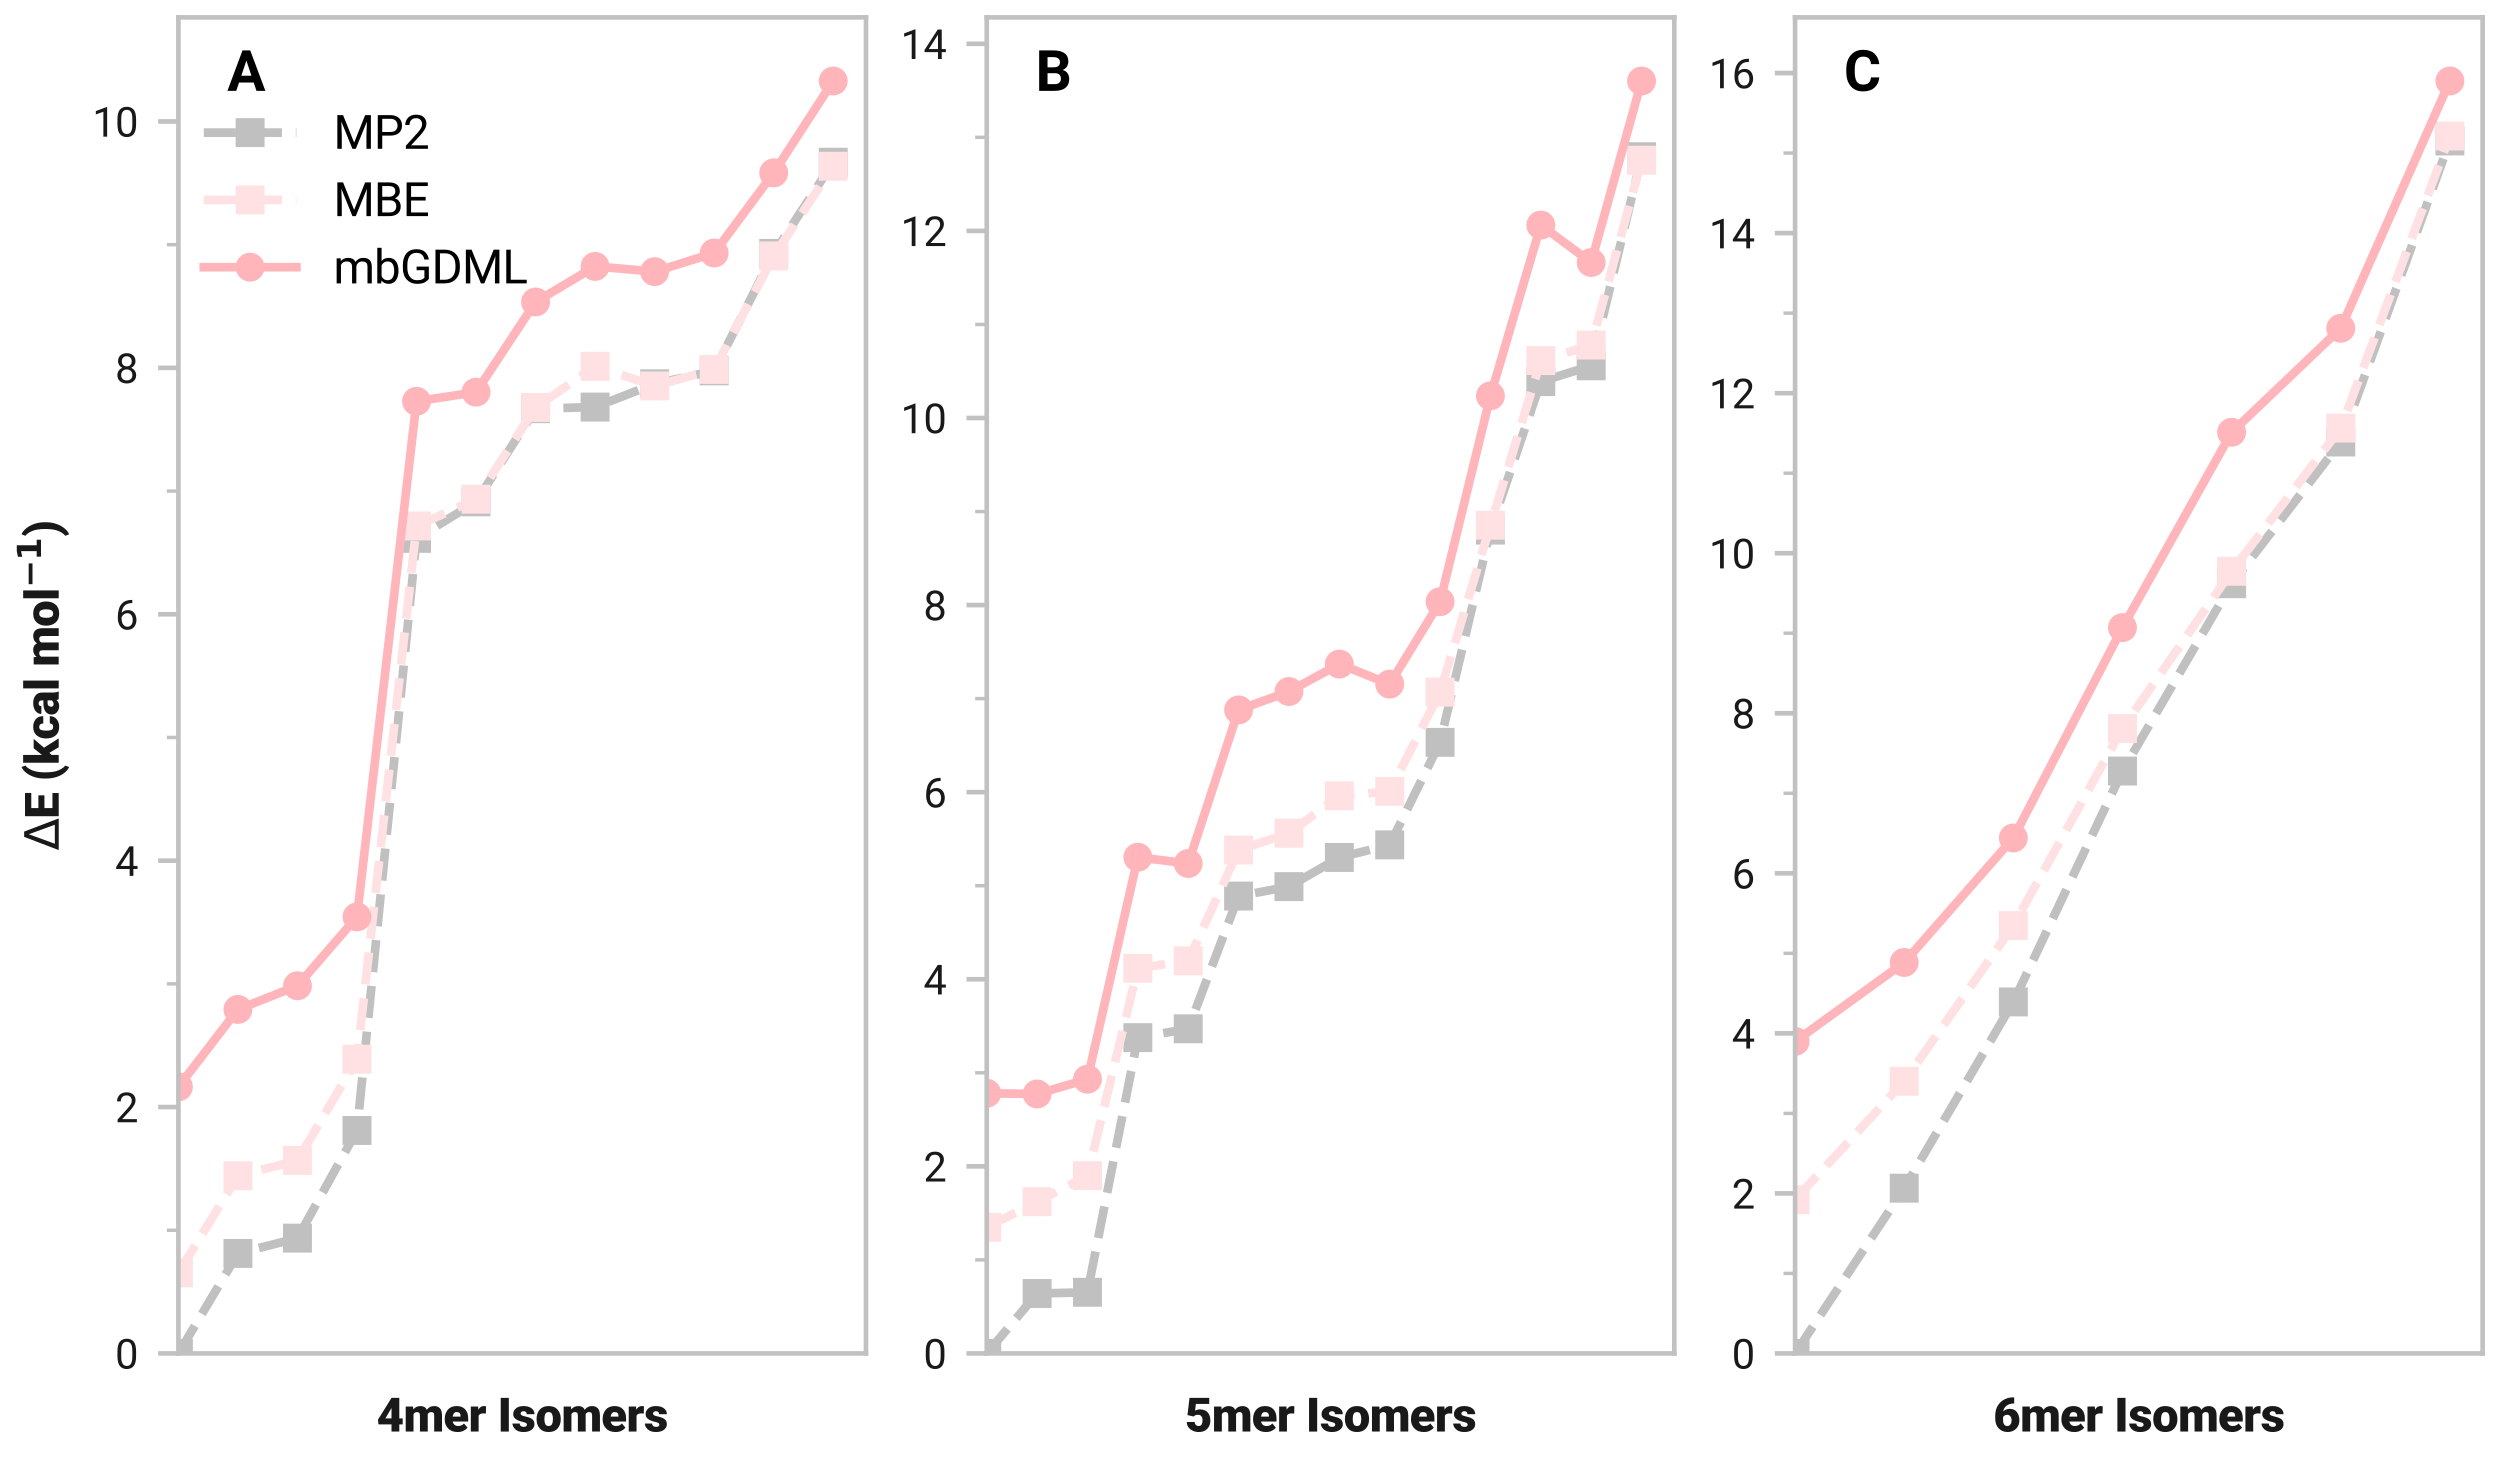 <?xml version="1.0" encoding="utf-8" standalone="no"?>
<!DOCTYPE svg PUBLIC "-//W3C//DTD SVG 1.1//EN"
  "http://www.w3.org/Graphics/SVG/1.1/DTD/svg11.dtd">
<svg xmlns:xlink="http://www.w3.org/1999/xlink" width="432pt" height="252pt" viewBox="0 0 432 252" xmlns="http://www.w3.org/2000/svg" version="1.1">
 <defs>
  <style type="text/css">*{stroke-linejoin: round; stroke-linecap: butt}</style>
 </defs>
 <g id="figure_1">
  <g id="patch_1">
   <path d="M 0 252 
L 432 252 
L 432 0 
L 0 0 
z
" style="fill: #ffffff"/>
  </g>
  <g id="axes_1">
   <g id="patch_2">
    <path d="M 30.829 233.875 
L 149.64 233.875 
L 149.64 3 
L 30.829 3 
z
" style="fill: #ffffff"/>
   </g>
   <g id="line2d_1">
    <path d="M 30.829 233.875 
L 41.115 216.596 
L 51.402 213.948 
L 61.689 195.344 
L 71.975 93.025 
L 82.262 86.718 
L 92.549 70.619 
L 102.835 70.342 
L 113.122 66.322 
L 123.409 64.082 
L 133.695 43.786 
L 143.982 28.035 
" clip-path="url(#pf990dab734)" style="fill: none; stroke-dasharray: 5.55,2.4; stroke-dashoffset: 0; stroke: #c0c0c0; stroke-width: 1.5"/>
    <defs>
     <path id="mcf25441036" d="M -2.5 2.5 
L 2.5 2.5 
L 2.5 -2.5 
L -2.5 -2.5 
z
"/>
    </defs>
    <g clip-path="url(#pf990dab734)">
     <use xlink:href="#mcf25441036" x="30.829" y="233.875" style="fill: #c0c0c0"/>
     <use xlink:href="#mcf25441036" x="41.115" y="216.596" style="fill: #c0c0c0"/>
     <use xlink:href="#mcf25441036" x="51.402" y="213.948" style="fill: #c0c0c0"/>
     <use xlink:href="#mcf25441036" x="61.689" y="195.344" style="fill: #c0c0c0"/>
     <use xlink:href="#mcf25441036" x="71.975" y="93.025" style="fill: #c0c0c0"/>
     <use xlink:href="#mcf25441036" x="82.262" y="86.718" style="fill: #c0c0c0"/>
     <use xlink:href="#mcf25441036" x="92.549" y="70.619" style="fill: #c0c0c0"/>
     <use xlink:href="#mcf25441036" x="102.835" y="70.342" style="fill: #c0c0c0"/>
     <use xlink:href="#mcf25441036" x="113.122" y="66.322" style="fill: #c0c0c0"/>
     <use xlink:href="#mcf25441036" x="123.409" y="64.082" style="fill: #c0c0c0"/>
     <use xlink:href="#mcf25441036" x="133.695" y="43.786" style="fill: #c0c0c0"/>
     <use xlink:href="#mcf25441036" x="143.982" y="28.035" style="fill: #c0c0c0"/>
    </g>
   </g>
   <g id="line2d_2">
    <path d="M 30.829 219.952 
L 41.115 203.178 
L 51.402 200.524 
L 61.689 183.031 
L 71.975 90.884 
L 82.262 86.262 
L 92.549 70.412 
L 102.835 63.303 
L 113.122 66.685 
L 123.409 63.838 
L 133.695 44.231 
L 143.982 28.728 
" clip-path="url(#pf990dab734)" style="fill: none; stroke-dasharray: 5.55,2.4; stroke-dashoffset: 0; stroke: #ffe1e3; stroke-width: 1.5"/>
    <defs>
     <path id="m63b03bb18e" d="M -2.5 2.5 
L 2.5 2.5 
L 2.5 -2.5 
L -2.5 -2.5 
z
"/>
    </defs>
    <g clip-path="url(#pf990dab734)">
     <use xlink:href="#m63b03bb18e" x="30.829" y="219.952" style="fill: #ffe1e3"/>
     <use xlink:href="#m63b03bb18e" x="41.115" y="203.178" style="fill: #ffe1e3"/>
     <use xlink:href="#m63b03bb18e" x="51.402" y="200.524" style="fill: #ffe1e3"/>
     <use xlink:href="#m63b03bb18e" x="61.689" y="183.031" style="fill: #ffe1e3"/>
     <use xlink:href="#m63b03bb18e" x="71.975" y="90.884" style="fill: #ffe1e3"/>
     <use xlink:href="#m63b03bb18e" x="82.262" y="86.262" style="fill: #ffe1e3"/>
     <use xlink:href="#m63b03bb18e" x="92.549" y="70.412" style="fill: #ffe1e3"/>
     <use xlink:href="#m63b03bb18e" x="102.835" y="63.303" style="fill: #ffe1e3"/>
     <use xlink:href="#m63b03bb18e" x="113.122" y="66.685" style="fill: #ffe1e3"/>
     <use xlink:href="#m63b03bb18e" x="123.409" y="63.838" style="fill: #ffe1e3"/>
     <use xlink:href="#m63b03bb18e" x="133.695" y="44.231" style="fill: #ffe1e3"/>
     <use xlink:href="#m63b03bb18e" x="143.982" y="28.728" style="fill: #ffe1e3"/>
    </g>
   </g>
   <g id="matplotlib.axis_1">
    <g id="text_1">
     <!-- 4mer Isomers -->
     <g style="fill: #191919" transform="translate(65.079 247.375) scale(0.08 -0.08)">
      <defs>
       <path id="Roboto-Black-34" d="M 184 1609 
L 2009 4544 
L 2009 4550 
L 3063 4550 
L 3063 1778 
L 3522 1778 
L 3522 966 
L 3063 966 
L 3063 0 
L 2009 0 
L 2009 966 
L 247 966 
L 184 1609 
z
M 1191 1778 
L 2009 1778 
L 2009 3184 
L 1941 3072 
L 1191 1778 
z
" transform="scale(0.016)"/>
       <path id="Roboto-Black-6d" d="M 1819 2631 
Q 1522 2631 1359 2353 
L 1359 0 
L 306 0 
L 306 3381 
L 1294 3381 
L 1331 2984 
Q 1681 3444 2294 3444 
Q 2925 3444 3159 2934 
Q 3500 3444 4150 3444 
Q 4609 3444 4906 3156 
Q 5203 2869 5206 2144 
L 5206 0 
L 4150 0 
L 4150 2128 
Q 4150 2444 4042 2537 
Q 3934 2631 3747 2631 
Q 3431 2631 3278 2353 
L 3281 0 
L 2228 0 
L 2228 2122 
Q 2228 2444 2120 2537 
Q 2013 2631 1819 2631 
z
" transform="scale(0.016)"/>
       <path id="Roboto-Black-65" d="M 3266 531 
Q 3109 309 2765 123 
Q 2422 -63 1934 -63 
Q 1109 -63 651 421 
Q 194 906 191 1569 
L 191 1697 
Q 191 2438 600 2941 
Q 1009 3444 1822 3444 
Q 2541 3444 2948 2997 
Q 3356 2550 3356 1788 
L 3356 1359 
L 1266 1359 
Q 1322 1078 1512 914 
Q 1703 750 2003 750 
Q 2506 750 2788 1100 
L 3266 531 
z
M 1813 2631 
Q 1544 2631 1422 2457 
Q 1300 2284 1266 2019 
L 2328 2019 
L 2328 2100 
Q 2334 2631 1813 2631 
z
" transform="scale(0.016)"/>
       <path id="Roboto-Black-72" d="M 1994 2453 
Q 1500 2453 1359 2144 
L 1359 0 
L 306 0 
L 306 3381 
L 1291 3381 
L 1325 2950 
Q 1591 3444 2069 3444 
Q 2244 3444 2359 3406 
L 2341 2428 
L 1994 2453 
z
" transform="scale(0.016)"/>
       <path id="Roboto-Black-20" transform="scale(0.016)"/>
       <path id="Roboto-Black-49" d="M 1513 4550 
L 1513 0 
L 419 0 
L 419 4550 
L 1513 4550 
z
" transform="scale(0.016)"/>
       <path id="Roboto-Black-73" d="M 2069 950 
Q 2069 1084 1920 1167 
Q 1772 1250 1391 1334 
Q 897 1444 556 1689 
Q 216 1934 216 2375 
Q 216 2803 580 3123 
Q 944 3444 1609 3444 
Q 2291 3444 2689 3137 
Q 3088 2831 3088 2344 
L 2034 2344 
Q 2034 2750 1606 2750 
Q 1444 2750 1328 2662 
Q 1213 2575 1213 2428 
Q 1213 2166 1773 2059 
Q 2334 1953 2709 1728 
Q 3084 1503 3084 981 
Q 3084 534 2686 235 
Q 2288 -63 1606 -63 
Q 878 -63 495 306 
Q 113 675 113 1084 
L 1094 1084 
Q 1103 850 1251 742 
Q 1400 634 1634 634 
Q 2069 634 2069 950 
z
" transform="scale(0.016)"/>
       <path id="Roboto-Black-6f" d="M 166 1722 
Q 166 2463 583 2953 
Q 1000 3444 1794 3444 
Q 2591 3444 3009 2953 
Q 3428 2463 3428 1722 
L 3428 1656 
Q 3428 916 3011 426 
Q 2594 -63 1800 -63 
Q 1013 -63 595 414 
Q 178 891 166 1616 
L 166 1722 
z
M 1219 1656 
Q 1219 1275 1339 1012 
Q 1459 750 1800 750 
Q 2131 750 2253 1011 
Q 2375 1272 2375 1722 
Q 2375 2094 2254 2362 
Q 2134 2631 1794 2631 
Q 1463 2631 1341 2364 
Q 1219 2097 1219 1656 
z
" transform="scale(0.016)"/>
      </defs>
      <use xlink:href="#Roboto-Black-34"/>
      <use xlink:href="#Roboto-Black-6d" x="57.959"/>
      <use xlink:href="#Roboto-Black-65" x="144.092"/>
      <use xlink:href="#Roboto-Black-72" x="198.584"/>
      <use xlink:href="#Roboto-Black-20" x="236.475"/>
      <use xlink:href="#Roboto-Black-49" x="261.377"/>
      <use xlink:href="#Roboto-Black-73" x="291.602"/>
      <use xlink:href="#Roboto-Black-6f" x="342.871"/>
      <use xlink:href="#Roboto-Black-6d" x="399.072"/>
      <use xlink:href="#Roboto-Black-65" x="485.205"/>
      <use xlink:href="#Roboto-Black-72" x="539.697"/>
      <use xlink:href="#Roboto-Black-73" x="577.588"/>
     </g>
    </g>
   </g>
   <g id="matplotlib.axis_2">
    <g id="ytick_1">
     <g id="line2d_3">
      <defs>
       <path id="ma353ce856a" d="M 0 0 
L -3.5 0 
" style="stroke: #c2c1c1; stroke-width: 0.8"/>
      </defs>
      <g>
       <use xlink:href="#ma353ce856a" x="30.829" y="233.875" style="fill: #c2c1c1; stroke: #c2c1c1; stroke-width: 0.8"/>
      </g>
     </g>
     <g id="text_2">
      <!-- 0 -->
      <g style="fill: #191919" transform="translate(19.894 236.5) scale(0.07 -0.07)">
       <defs>
        <path id="Roboto-Regular-30" d="M 3234 1944 
Q 3234 825 2848 381 
Q 2463 -63 1800 -63 
Q 1156 -63 764 368 
Q 372 800 359 1872 
L 359 2638 
Q 359 3753 750 4183 
Q 1141 4613 1794 4613 
Q 2447 4613 2834 4195 
Q 3222 3778 3234 2709 
L 3234 1944 
z
M 2653 2734 
Q 2653 3503 2434 3822 
Q 2216 4141 1794 4141 
Q 1388 4141 1167 3831 
Q 947 3522 941 2778 
L 941 1850 
Q 941 1088 1164 750 
Q 1388 413 1800 413 
Q 2222 413 2436 745 
Q 2650 1078 2653 1825 
L 2653 2734 
z
" transform="scale(0.016)"/>
       </defs>
       <use xlink:href="#Roboto-Regular-30"/>
      </g>
     </g>
    </g>
    <g id="ytick_2">
     <g id="line2d_4">
      <g>
       <use xlink:href="#ma353ce856a" x="30.829" y="191.298" style="fill: #c2c1c1; stroke: #c2c1c1; stroke-width: 0.8"/>
      </g>
     </g>
     <g id="text_3">
      <!-- 2 -->
      <g style="fill: #191919" transform="translate(19.894 193.923) scale(0.07 -0.07)">
       <defs>
        <path id="Roboto-Regular-32" d="M 3359 475 
L 3359 0 
L 381 0 
L 381 416 
L 1925 2134 
Q 2306 2566 2439 2819 
Q 2572 3072 2572 3328 
Q 2572 3663 2364 3900 
Q 2156 4138 1778 4138 
Q 1322 4138 1097 3878 
Q 872 3619 872 3213 
L 294 3213 
Q 294 3788 672 4200 
Q 1050 4613 1778 4613 
Q 2422 4613 2786 4278 
Q 3150 3944 3150 3397 
Q 3150 2997 2903 2592 
Q 2656 2188 2297 1797 
L 1078 475 
L 3359 475 
z
" transform="scale(0.016)"/>
       </defs>
       <use xlink:href="#Roboto-Regular-32"/>
      </g>
     </g>
    </g>
    <g id="ytick_3">
     <g id="line2d_5">
      <g>
       <use xlink:href="#ma353ce856a" x="30.829" y="148.722" style="fill: #c2c1c1; stroke: #c2c1c1; stroke-width: 0.8"/>
      </g>
     </g>
     <g id="text_4">
      <!-- 4 -->
      <g style="fill: #191919" transform="translate(19.894 151.347) scale(0.07 -0.07)">
       <defs>
        <path id="Roboto-Regular-34" d="M 166 1397 
L 2203 4550 
L 2819 4550 
L 2819 1531 
L 3453 1531 
L 3453 1056 
L 2819 1056 
L 2819 0 
L 2241 0 
L 2241 1056 
L 166 1056 
L 166 1397 
z
M 822 1531 
L 2241 1531 
L 2241 3766 
L 2169 3638 
L 822 1531 
z
" transform="scale(0.016)"/>
       </defs>
       <use xlink:href="#Roboto-Regular-34"/>
      </g>
     </g>
    </g>
    <g id="ytick_4">
     <g id="line2d_6">
      <g>
       <use xlink:href="#ma353ce856a" x="30.829" y="106.145" style="fill: #c2c1c1; stroke: #c2c1c1; stroke-width: 0.8"/>
      </g>
     </g>
     <g id="text_5">
      <!-- 6 -->
      <g style="fill: #191919" transform="translate(19.894 108.77) scale(0.07 -0.07)">
       <defs>
        <path id="Roboto-Regular-36" d="M 3291 1484 
Q 3291 838 2930 387 
Q 2569 -63 1878 -63 
Q 1388 -63 1063 198 
Q 738 459 577 861 
Q 416 1263 416 1684 
L 416 1956 
Q 416 2597 595 3194 
Q 775 3791 1247 4173 
Q 1719 4556 2597 4556 
L 2647 4556 
L 2647 4066 
Q 2041 4066 1705 3853 
Q 1369 3641 1205 3302 
Q 1041 2963 1006 2575 
Q 1369 2984 1984 2984 
Q 2438 2984 2727 2765 
Q 3016 2547 3153 2201 
Q 3291 1856 3291 1484 
z
M 997 1666 
Q 997 1059 1267 737 
Q 1538 416 1878 416 
Q 2278 416 2498 708 
Q 2719 1000 2719 1456 
Q 2719 1863 2516 2184 
Q 2313 2506 1891 2506 
Q 1588 2506 1341 2325 
Q 1094 2144 997 1884 
L 997 1666 
z
" transform="scale(0.016)"/>
       </defs>
       <use xlink:href="#Roboto-Regular-36"/>
      </g>
     </g>
    </g>
    <g id="ytick_5">
     <g id="line2d_7">
      <g>
       <use xlink:href="#ma353ce856a" x="30.829" y="63.569" style="fill: #c2c1c1; stroke: #c2c1c1; stroke-width: 0.8"/>
      </g>
     </g>
     <g id="text_6">
      <!-- 8 -->
      <g style="fill: #191919" transform="translate(19.894 66.194) scale(0.07 -0.07)">
       <defs>
        <path id="Roboto-Regular-38" d="M 3244 1231 
Q 3244 606 2826 271 
Q 2409 -63 1796 -63 
Q 1184 -63 767 271 
Q 350 606 350 1231 
Q 350 1613 554 1905 
Q 759 2197 1109 2347 
Q 806 2494 629 2762 
Q 453 3031 453 3366 
Q 453 3963 833 4288 
Q 1213 4613 1794 4613 
Q 2378 4613 2758 4288 
Q 3138 3963 3138 3366 
Q 3138 3028 2956 2761 
Q 2775 2494 2472 2347 
Q 2825 2197 3034 1903 
Q 3244 1609 3244 1231 
z
M 2559 3356 
Q 2559 3697 2346 3917 
Q 2134 4138 1793 4138 
Q 1453 4138 1243 3927 
Q 1034 3716 1034 3356 
Q 1034 3003 1243 2790 
Q 1453 2578 1797 2578 
Q 2138 2578 2348 2790 
Q 2559 3003 2559 3356 
z
M 2663 1244 
Q 2663 1625 2420 1865 
Q 2178 2106 1791 2106 
Q 1394 2106 1161 1865 
Q 928 1625 928 1244 
Q 928 850 1161 631 
Q 1394 413 1797 413 
Q 2200 413 2431 631 
Q 2663 850 2663 1244 
z
" transform="scale(0.016)"/>
       </defs>
       <use xlink:href="#Roboto-Regular-38"/>
      </g>
     </g>
    </g>
    <g id="ytick_6">
     <g id="line2d_8">
      <g>
       <use xlink:href="#ma353ce856a" x="30.829" y="20.992" style="fill: #c2c1c1; stroke: #c2c1c1; stroke-width: 0.8"/>
      </g>
     </g>
     <g id="text_7">
      <!-- 10 -->
      <g style="fill: #191919" transform="translate(15.96 23.617) scale(0.07 -0.07)">
       <defs>
        <path id="Roboto-Regular-31" d="M 2278 4575 
L 2278 0 
L 1700 0 
L 1700 3853 
L 534 3428 
L 534 3950 
L 2188 4575 
L 2278 4575 
z
" transform="scale(0.016)"/>
       </defs>
       <use xlink:href="#Roboto-Regular-31"/>
       <use xlink:href="#Roboto-Regular-30" x="56.201"/>
      </g>
     </g>
    </g>
    <g id="ytick_7">
     <g id="line2d_9">
      <defs>
       <path id="md820980a8e" d="M 0 0 
L -2 0 
" style="stroke: #c2c1c1; stroke-width: 0.6"/>
      </defs>
      <g>
       <use xlink:href="#md820980a8e" x="30.829" y="212.587" style="fill: #c2c1c1; stroke: #c2c1c1; stroke-width: 0.6"/>
      </g>
     </g>
    </g>
    <g id="ytick_8">
     <g id="line2d_10">
      <g>
       <use xlink:href="#md820980a8e" x="30.829" y="170.01" style="fill: #c2c1c1; stroke: #c2c1c1; stroke-width: 0.6"/>
      </g>
     </g>
    </g>
    <g id="ytick_9">
     <g id="line2d_11">
      <g>
       <use xlink:href="#md820980a8e" x="30.829" y="127.433" style="fill: #c2c1c1; stroke: #c2c1c1; stroke-width: 0.6"/>
      </g>
     </g>
    </g>
    <g id="ytick_10">
     <g id="line2d_12">
      <g>
       <use xlink:href="#md820980a8e" x="30.829" y="84.857" style="fill: #c2c1c1; stroke: #c2c1c1; stroke-width: 0.6"/>
      </g>
     </g>
    </g>
    <g id="ytick_11">
     <g id="line2d_13">
      <g>
       <use xlink:href="#md820980a8e" x="30.829" y="42.28" style="fill: #c2c1c1; stroke: #c2c1c1; stroke-width: 0.6"/>
      </g>
     </g>
    </g>
    <g id="text_8">
     <!-- $\Delta$E (kcal mol$^{\bf{-1}}$) -->
     <g style="fill: #191919" transform="translate(10.2 146.958) rotate(-90) scale(0.08 -0.08)">
      <defs>
       <path id="DejaVuSans-394" d="M 2188 4044 
L 906 525 
L 3472 525 
L 2188 4044 
z
M 50 0 
L 1831 4666 
L 2547 4666 
L 4325 0 
L 50 0 
z
" transform="scale(0.016)"/>
       <path id="Roboto-Black-45" d="M 347 0 
L 347 4550 
L 3488 4550 
L 3488 3703 
L 1444 3703 
L 1444 2744 
L 3166 2744 
L 3166 1928 
L 1444 1928 
L 1444 844 
L 3478 844 
L 3478 0 
L 347 0 
z
" transform="scale(0.016)"/>
       <path id="Roboto-Black-28" d="M 378 1850 
Q 378 2713 608 3369 
Q 838 4025 1194 4444 
Q 1550 4863 1938 5019 
L 2134 4500 
Q 1788 4247 1505 3622 
Q 1222 2997 1216 1909 
L 1216 1756 
Q 1216 634 1500 1 
Q 1784 -631 2134 -888 
L 1938 -1406 
Q 1550 -1250 1195 -833 
Q 841 -416 612 229 
Q 384 875 378 1716 
L 378 1850 
z
" transform="scale(0.016)"/>
       <path id="Roboto-Black-6b" d="M 2394 0 
L 1653 1259 
L 1359 966 
L 1359 0 
L 306 0 
L 306 4803 
L 1359 4803 
L 1359 2256 
L 2259 3381 
L 3522 3381 
L 2334 1991 
L 3600 0 
L 2394 0 
z
" transform="scale(0.016)"/>
       <path id="Roboto-Black-63" d="M 1725 750 
Q 2197 750 2188 1206 
L 3178 1206 
Q 3181 634 2770 285 
Q 2359 -63 1750 -63 
Q 956 -63 561 428 
Q 166 919 166 1653 
L 166 1725 
Q 166 2459 561 2951 
Q 956 3444 1744 3444 
Q 2375 3444 2778 3087 
Q 3181 2731 3178 2088 
L 2188 2088 
Q 2194 2316 2076 2473 
Q 1959 2631 1719 2631 
Q 1400 2631 1309 2372 
Q 1219 2113 1219 1653 
Q 1219 1278 1306 1014 
Q 1394 750 1725 750 
z
" transform="scale(0.016)"/>
       <path id="Roboto-Black-61" d="M 2200 0 
Q 2141 122 2103 303 
Q 1813 -63 1291 -63 
Q 822 -63 483 220 
Q 144 503 144 953 
Q 144 1469 520 1764 
Q 897 2059 1694 2066 
L 2053 2066 
L 2053 2244 
Q 2053 2709 1650 2709 
Q 1275 2709 1275 2341 
L 222 2341 
Q 222 2813 625 3128 
Q 1028 3444 1706 3444 
Q 2309 3444 2711 3142 
Q 3113 2841 3113 2238 
L 3113 766 
Q 3119 306 3256 53 
L 3256 0 
L 2200 0 
z
M 1541 688 
Q 1734 688 1865 770 
Q 1997 853 2053 956 
L 2053 1503 
L 1722 1503 
Q 1425 1503 1311 1351 
Q 1197 1200 1197 1009 
Q 1197 866 1295 777 
Q 1394 688 1541 688 
z
" transform="scale(0.016)"/>
       <path id="Roboto-Black-6c" d="M 1409 4800 
L 1409 0 
L 353 0 
L 353 4800 
L 1409 4800 
z
" transform="scale(0.016)"/>
       <path id="DejaVuSans-Bold-2212" d="M 678 2375 
L 4684 2375 
L 4684 1638 
L 678 1638 
L 678 2375 
z
" transform="scale(0.016)"/>
       <path id="DejaVuSans-Bold-31" d="M 750 831 
L 1813 831 
L 1813 3847 
L 722 3622 
L 722 4441 
L 1806 4666 
L 2950 4666 
L 2950 831 
L 4013 831 
L 4013 0 
L 750 0 
L 750 831 
z
" transform="scale(0.016)"/>
       <path id="Roboto-Black-29" d="M 1956 1763 
Q 1956 941 1717 283 
Q 1478 -375 1104 -812 
Q 731 -1250 328 -1406 
L 125 -888 
Q 469 -634 753 -9 
Q 1038 616 1044 1703 
L 1044 1856 
Q 1044 2978 759 3611 
Q 475 4244 125 4500 
L 328 5019 
Q 731 4863 1104 4425 
Q 1478 3988 1717 3330 
Q 1956 2672 1956 1850 
L 1956 1763 
z
" transform="scale(0.016)"/>
      </defs>
      <use xlink:href="#DejaVuSans-394" transform="translate(0 0.684)"/>
      <use xlink:href="#Roboto-Black-45" transform="translate(68.408 0.684)"/>
      <use xlink:href="#Roboto-Black-20" transform="translate(124.365 0.684)"/>
      <use xlink:href="#Roboto-Black-28" transform="translate(149.268 0.684)"/>
      <use xlink:href="#Roboto-Black-6b" transform="translate(184.57 0.684)"/>
      <use xlink:href="#Roboto-Black-63" transform="translate(239.258 0.684)"/>
      <use xlink:href="#Roboto-Black-61" transform="translate(291.26 0.684)"/>
      <use xlink:href="#Roboto-Black-6c" transform="translate(344.385 0.684)"/>
      <use xlink:href="#Roboto-Black-20" transform="translate(371.875 0.684)"/>
      <use xlink:href="#Roboto-Black-6d" transform="translate(396.777 0.684)"/>
      <use xlink:href="#Roboto-Black-6f" transform="translate(482.91 0.684)"/>
      <use xlink:href="#Roboto-Black-6c" transform="translate(539.111 0.684)"/>
      <use xlink:href="#DejaVuSans-Bold-2212" transform="translate(567.559 38.966) scale(0.7)"/>
      <use xlink:href="#DejaVuSans-Bold-31" transform="translate(626.211 38.966) scale(0.7)"/>
      <use xlink:href="#Roboto-Black-29" transform="translate(677.651 0.684)"/>
     </g>
    </g>
   </g>
   <g id="line2d_14">
    <path d="M 30.829 187.805 
L 41.115 174.426 
L 51.402 170.342 
L 61.689 158.437 
L 71.975 69.344 
L 82.262 67.767 
L 92.549 52.182 
L 102.835 46.035 
L 113.122 46.942 
L 123.409 43.721 
L 133.695 29.871 
L 143.982 13.994 
" clip-path="url(#pf990dab734)" style="fill: none; stroke: #ffb5ba; stroke-width: 1.5; stroke-linecap: square"/>
    <defs>
     <path id="ma0a32f97c2" d="M 0 2.5 
C 0.663 2.5 1.299 2.237 1.768 1.768 
C 2.237 1.299 2.5 0.663 2.5 0 
C 2.5 -0.663 2.237 -1.299 1.768 -1.768 
C 1.299 -2.237 0.663 -2.5 0 -2.5 
C -0.663 -2.5 -1.299 -2.237 -1.768 -1.768 
C -2.237 -1.299 -2.5 -0.663 -2.5 0 
C -2.5 0.663 -2.237 1.299 -1.768 1.768 
C -1.299 2.237 -0.663 2.5 0 2.5 
z
"/>
    </defs>
    <g clip-path="url(#pf990dab734)">
     <use xlink:href="#ma0a32f97c2" x="30.829" y="187.805" style="fill: #ffb5ba"/>
     <use xlink:href="#ma0a32f97c2" x="41.115" y="174.426" style="fill: #ffb5ba"/>
     <use xlink:href="#ma0a32f97c2" x="51.402" y="170.342" style="fill: #ffb5ba"/>
     <use xlink:href="#ma0a32f97c2" x="61.689" y="158.437" style="fill: #ffb5ba"/>
     <use xlink:href="#ma0a32f97c2" x="71.975" y="69.344" style="fill: #ffb5ba"/>
     <use xlink:href="#ma0a32f97c2" x="82.262" y="67.767" style="fill: #ffb5ba"/>
     <use xlink:href="#ma0a32f97c2" x="92.549" y="52.182" style="fill: #ffb5ba"/>
     <use xlink:href="#ma0a32f97c2" x="102.835" y="46.035" style="fill: #ffb5ba"/>
     <use xlink:href="#ma0a32f97c2" x="113.122" y="46.942" style="fill: #ffb5ba"/>
     <use xlink:href="#ma0a32f97c2" x="123.409" y="43.721" style="fill: #ffb5ba"/>
     <use xlink:href="#ma0a32f97c2" x="133.695" y="29.871" style="fill: #ffb5ba"/>
     <use xlink:href="#ma0a32f97c2" x="143.982" y="13.994" style="fill: #ffb5ba"/>
    </g>
   </g>
   <g id="patch_3">
    <path d="M 30.829 233.875 
L 30.829 3 
" style="fill: none; stroke: #c2c1c1; stroke-width: 0.8; stroke-linejoin: miter; stroke-linecap: square"/>
   </g>
   <g id="patch_4">
    <path d="M 149.64 233.875 
L 149.64 3 
" style="fill: none; stroke: #c2c1c1; stroke-width: 0.8; stroke-linejoin: miter; stroke-linecap: square"/>
   </g>
   <g id="patch_5">
    <path d="M 30.829 233.875 
L 149.64 233.875 
" style="fill: none; stroke: #c2c1c1; stroke-width: 0.8; stroke-linejoin: miter; stroke-linecap: square"/>
   </g>
   <g id="patch_6">
    <path d="M 30.829 3 
L 149.64 3 
" style="fill: none; stroke: #c2c1c1; stroke-width: 0.8; stroke-linejoin: miter; stroke-linecap: square"/>
   </g>
   <g id="text_9">
    <!-- A -->
    <g transform="translate(39.264 15.698) scale(0.096 -0.096)">
     <defs>
      <path id="Roboto-Bold-41" d="M 25 0 
L 1719 4550 
L 2588 4550 
L 4291 0 
L 3291 0 
L 2978 938 
L 1331 938 
L 1019 0 
L 25 0 
z
M 1584 1697 
L 2725 1697 
L 2156 3406 
L 1584 1697 
z
" transform="scale(0.016)"/>
     </defs>
     <use xlink:href="#Roboto-Bold-41"/>
    </g>
   </g>
   <g id="legend_1">
    <g id="line2d_15">
     <path d="M 35.217 22.918 
L 43.217 22.918 
L 51.217 22.918 
" style="fill: none; stroke-dasharray: 5.55,2.4; stroke-dashoffset: 0; stroke: #c0c0c0; stroke-width: 1.5"/>
     <g>
      <use xlink:href="#mcf25441036" x="43.217" y="22.918" style="fill: #c0c0c0"/>
     </g>
    </g>
    <g id="text_10">
     <!-- MP2 -->
     <g transform="translate(57.617 25.718) scale(0.08 -0.08)">
      <defs>
       <path id="Roboto-Regular-4d" d="M 2794 841 
L 4281 4550 
L 5056 4550 
L 5056 0 
L 4456 0 
L 4456 1775 
L 4516 3678 
L 3019 0 
L 2563 0 
L 1069 3684 
L 1128 1775 
L 1128 0 
L 528 0 
L 528 4550 
L 1303 4550 
L 2794 841 
z
" transform="scale(0.016)"/>
       <path id="Roboto-Regular-50" d="M 1131 1784 
L 1131 0 
L 528 0 
L 528 4550 
L 2206 4550 
Q 2981 4550 3392 4159 
Q 3803 3769 3803 3163 
Q 3803 2503 3392 2143 
Q 2981 1784 2206 1784 
L 1131 1784 
z
M 1131 4056 
L 1131 2275 
L 2206 2275 
Q 2738 2275 2969 2522 
Q 3200 2769 3200 3156 
Q 3200 3506 2969 3781 
Q 2738 4056 2206 4056 
L 1131 4056 
z
" transform="scale(0.016)"/>
      </defs>
      <use xlink:href="#Roboto-Regular-4d"/>
      <use xlink:href="#Roboto-Regular-50" x="87.305"/>
      <use xlink:href="#Roboto-Regular-32" x="150.391"/>
     </g>
    </g>
    <g id="line2d_16">
     <path d="M 35.217 34.543 
L 43.217 34.543 
L 51.217 34.543 
" style="fill: none; stroke-dasharray: 5.55,2.4; stroke-dashoffset: 0; stroke: #ffe1e3; stroke-width: 1.5"/>
     <g>
      <use xlink:href="#m63b03bb18e" x="43.217" y="34.543" style="fill: #ffe1e3"/>
     </g>
    </g>
    <g id="text_11">
     <!-- MBE -->
     <g transform="translate(57.617 37.343) scale(0.08 -0.08)">
      <defs>
       <path id="Roboto-Regular-42" d="M 3625 1313 
Q 3625 675 3214 337 
Q 2803 0 2122 0 
L 528 0 
L 528 4550 
L 2019 4550 
Q 2719 4550 3111 4261 
Q 3503 3972 3503 3338 
Q 3503 3022 3323 2776 
Q 3144 2531 2831 2397 
Q 3216 2291 3420 1994 
Q 3625 1697 3625 1313 
z
M 1131 4056 
L 1131 2613 
L 2038 2613 
Q 2425 2613 2662 2806 
Q 2900 3000 2900 3344 
Q 2900 4041 2056 4056 
L 1131 4056 
z
M 3025 1306 
Q 3025 1688 2817 1908 
Q 2609 2128 2150 2128 
L 1131 2128 
L 1131 491 
L 2122 491 
Q 2550 491 2787 711 
Q 3025 931 3025 1306 
z
" transform="scale(0.016)"/>
       <path id="Roboto-Regular-45" d="M 528 0 
L 528 4550 
L 3388 4550 
L 3388 4056 
L 1131 4056 
L 1131 2594 
L 3100 2594 
L 3100 2103 
L 1131 2103 
L 1131 491 
L 3419 491 
L 3419 0 
L 528 0 
z
" transform="scale(0.016)"/>
      </defs>
      <use xlink:href="#Roboto-Regular-4d"/>
      <use xlink:href="#Roboto-Regular-42" x="87.305"/>
      <use xlink:href="#Roboto-Regular-45" x="149.609"/>
     </g>
    </g>
    <g id="line2d_17">
     <path d="M 35.217 46.168 
L 43.217 46.168 
L 51.217 46.168 
" style="fill: none; stroke: #ffb5ba; stroke-width: 1.5; stroke-linecap: square"/>
     <g>
      <use xlink:href="#ma0a32f97c2" x="43.217" y="46.168" style="fill: #ffb5ba"/>
     </g>
    </g>
    <g id="text_12">
     <!-- mbGDML -->
     <g transform="translate(57.617 48.968) scale(0.08 -0.08)">
      <defs>
       <path id="Roboto-Regular-6d" d="M 1794 2956 
Q 1225 2956 1016 2478 
L 1016 0 
L 434 0 
L 434 3381 
L 984 3381 
L 1000 3013 
Q 1366 3444 2000 3444 
Q 2325 3444 2579 3314 
Q 2834 3184 2969 2900 
Q 3138 3144 3408 3294 
Q 3678 3444 4044 3444 
Q 4588 3444 4883 3153 
Q 5178 2863 5178 2222 
L 5178 0 
L 4597 0 
L 4597 2228 
Q 4597 2653 4401 2804 
Q 4206 2956 3875 2956 
Q 3525 2956 3325 2748 
Q 3125 2541 3094 2244 
L 3094 0 
L 2516 0 
L 2516 2225 
Q 2516 2622 2319 2789 
Q 2122 2956 1794 2956 
z
" transform="scale(0.016)"/>
       <path id="Roboto-Regular-62" d="M 3303 1653 
Q 3303 913 2959 425 
Q 2616 -63 1988 -63 
Q 1347 -63 1000 391 
L 969 0 
L 438 0 
L 438 4800 
L 1019 4800 
L 1019 3016 
Q 1363 3444 1981 3444 
Q 2619 3444 2961 2969 
Q 3303 2494 3303 1719 
L 3303 1653 
z
M 1838 2956 
Q 1522 2956 1325 2804 
Q 1128 2653 1019 2431 
L 1019 959 
Q 1131 734 1331 581 
Q 1531 428 1844 428 
Q 2313 428 2517 789 
Q 2722 1150 2722 1653 
L 2722 1719 
Q 2722 2222 2526 2589 
Q 2331 2956 1838 2956 
z
" transform="scale(0.016)"/>
       <path id="Roboto-Regular-47" d="M 3891 2266 
L 3891 600 
Q 3763 413 3403 175 
Q 3044 -63 2281 -63 
Q 1450 -63 915 507 
Q 381 1078 381 2100 
L 381 2453 
Q 381 3469 856 4041 
Q 1331 4613 2213 4613 
Q 2994 4613 3398 4219 
Q 3803 3825 3891 3219 
L 3288 3219 
Q 3225 3588 2979 3853 
Q 2734 4119 2213 4119 
Q 1584 4119 1287 3676 
Q 991 3234 988 2475 
L 988 2100 
Q 988 1313 1344 870 
Q 1700 428 2284 428 
Q 2769 428 2984 542 
Q 3200 656 3291 759 
L 3291 1778 
L 2238 1778 
L 2238 2266 
L 3891 2266 
z
" transform="scale(0.016)"/>
       <path id="Roboto-Regular-44" d="M 528 0 
L 528 4550 
L 1816 4550 
Q 2713 4550 3267 3973 
Q 3822 3397 3822 2409 
L 3822 2138 
Q 3822 1150 3264 575 
Q 2706 0 1759 0 
L 528 0 
z
M 1131 4056 
L 1131 491 
L 1759 491 
Q 2488 491 2856 941 
Q 3225 1391 3225 2138 
L 3225 2416 
Q 3225 3200 2856 3628 
Q 2488 4056 1816 4056 
L 1131 4056 
z
" transform="scale(0.016)"/>
       <path id="Roboto-Regular-4c" d="M 3288 491 
L 3288 0 
L 528 0 
L 528 4550 
L 1131 4550 
L 1131 491 
L 3288 491 
z
" transform="scale(0.016)"/>
      </defs>
      <use xlink:href="#Roboto-Regular-6d"/>
      <use xlink:href="#Roboto-Regular-62" x="87.695"/>
      <use xlink:href="#Roboto-Regular-47" x="143.848"/>
      <use xlink:href="#Roboto-Regular-44" x="211.963"/>
      <use xlink:href="#Roboto-Regular-4d" x="277.588"/>
      <use xlink:href="#Roboto-Regular-4c" x="364.893"/>
     </g>
    </g>
   </g>
  </g>
  <g id="axes_2">
   <g id="patch_7">
    <path d="M 170.509 233.875 
L 289.32 233.875 
L 289.32 3 
L 170.509 3 
z
" style="fill: #ffffff"/>
   </g>
   <g id="line2d_18">
    <path d="M 170.509 233.875 
L 179.213 223.518 
L 187.917 223.307 
L 196.621 179.306 
L 205.325 177.779 
L 214.029 154.84 
L 222.733 153.208 
L 231.437 148.17 
L 240.142 145.994 
L 248.846 128.278 
L 257.55 91.605 
L 266.254 65.936 
L 274.958 63.211 
L 283.662 27.08 
" clip-path="url(#pc0b376fdf7)" style="fill: none; stroke-dasharray: 5.55,2.4; stroke-dashoffset: 0; stroke: #c0c0c0; stroke-width: 1.5"/>
    <g clip-path="url(#pc0b376fdf7)">
     <use xlink:href="#mcf25441036" x="170.509" y="233.875" style="fill: #c0c0c0"/>
     <use xlink:href="#mcf25441036" x="179.213" y="223.518" style="fill: #c0c0c0"/>
     <use xlink:href="#mcf25441036" x="187.917" y="223.307" style="fill: #c0c0c0"/>
     <use xlink:href="#mcf25441036" x="196.621" y="179.306" style="fill: #c0c0c0"/>
     <use xlink:href="#mcf25441036" x="205.325" y="177.779" style="fill: #c0c0c0"/>
     <use xlink:href="#mcf25441036" x="214.029" y="154.84" style="fill: #c0c0c0"/>
     <use xlink:href="#mcf25441036" x="222.733" y="153.208" style="fill: #c0c0c0"/>
     <use xlink:href="#mcf25441036" x="231.437" y="148.17" style="fill: #c0c0c0"/>
     <use xlink:href="#mcf25441036" x="240.142" y="145.994" style="fill: #c0c0c0"/>
     <use xlink:href="#mcf25441036" x="248.846" y="128.278" style="fill: #c0c0c0"/>
     <use xlink:href="#mcf25441036" x="257.55" y="91.605" style="fill: #c0c0c0"/>
     <use xlink:href="#mcf25441036" x="266.254" y="65.936" style="fill: #c0c0c0"/>
     <use xlink:href="#mcf25441036" x="274.958" y="63.211" style="fill: #c0c0c0"/>
     <use xlink:href="#mcf25441036" x="283.662" y="27.08" style="fill: #c0c0c0"/>
    </g>
   </g>
   <g id="line2d_19">
    <path d="M 170.509 212.083 
L 179.213 207.65 
L 187.917 203.151 
L 196.621 167.317 
L 205.325 166.025 
L 214.029 146.878 
L 222.733 143.975 
L 231.437 137.52 
L 240.142 136.747 
L 248.846 119.597 
L 257.55 90.755 
L 266.254 62.303 
L 274.958 59.626 
L 283.662 27.686 
" clip-path="url(#pc0b376fdf7)" style="fill: none; stroke-dasharray: 5.55,2.4; stroke-dashoffset: 0; stroke: #ffe1e3; stroke-width: 1.5"/>
    <g clip-path="url(#pc0b376fdf7)">
     <use xlink:href="#m63b03bb18e" x="170.509" y="212.083" style="fill: #ffe1e3"/>
     <use xlink:href="#m63b03bb18e" x="179.213" y="207.65" style="fill: #ffe1e3"/>
     <use xlink:href="#m63b03bb18e" x="187.917" y="203.151" style="fill: #ffe1e3"/>
     <use xlink:href="#m63b03bb18e" x="196.621" y="167.317" style="fill: #ffe1e3"/>
     <use xlink:href="#m63b03bb18e" x="205.325" y="166.025" style="fill: #ffe1e3"/>
     <use xlink:href="#m63b03bb18e" x="214.029" y="146.878" style="fill: #ffe1e3"/>
     <use xlink:href="#m63b03bb18e" x="222.733" y="143.975" style="fill: #ffe1e3"/>
     <use xlink:href="#m63b03bb18e" x="231.437" y="137.52" style="fill: #ffe1e3"/>
     <use xlink:href="#m63b03bb18e" x="240.142" y="136.747" style="fill: #ffe1e3"/>
     <use xlink:href="#m63b03bb18e" x="248.846" y="119.597" style="fill: #ffe1e3"/>
     <use xlink:href="#m63b03bb18e" x="257.55" y="90.755" style="fill: #ffe1e3"/>
     <use xlink:href="#m63b03bb18e" x="266.254" y="62.303" style="fill: #ffe1e3"/>
     <use xlink:href="#m63b03bb18e" x="274.958" y="59.626" style="fill: #ffe1e3"/>
     <use xlink:href="#m63b03bb18e" x="283.662" y="27.686" style="fill: #ffe1e3"/>
    </g>
   </g>
   <g id="matplotlib.axis_3">
    <g id="text_13">
     <!-- 5mer Isomers -->
     <g style="fill: #191919" transform="translate(204.759 247.375) scale(0.08 -0.08)">
      <defs>
       <path id="Roboto-Black-35" d="M 1178 2028 
L 341 2225 
L 616 4550 
L 3275 4550 
L 3275 3731 
L 1475 3731 
L 1372 2828 
Q 1447 2872 1626 2933 
Q 1806 2994 2025 2994 
Q 2700 2994 3065 2595 
Q 3431 2197 3431 1466 
Q 3431 1075 3261 725 
Q 3091 375 2741 156 
Q 2391 -63 1850 -63 
Q 1447 -63 1078 101 
Q 709 266 478 570 
Q 247 875 250 1294 
L 1309 1294 
Q 1322 1044 1467 897 
Q 1613 750 1844 750 
Q 2159 750 2267 984 
Q 2375 1219 2375 1538 
Q 2375 1872 2223 2069 
Q 2072 2266 1728 2266 
Q 1497 2266 1367 2186 
Q 1238 2106 1178 2028 
z
" transform="scale(0.016)"/>
      </defs>
      <use xlink:href="#Roboto-Black-35"/>
      <use xlink:href="#Roboto-Black-6d" x="57.959"/>
      <use xlink:href="#Roboto-Black-65" x="144.092"/>
      <use xlink:href="#Roboto-Black-72" x="198.584"/>
      <use xlink:href="#Roboto-Black-20" x="236.475"/>
      <use xlink:href="#Roboto-Black-49" x="261.377"/>
      <use xlink:href="#Roboto-Black-73" x="291.602"/>
      <use xlink:href="#Roboto-Black-6f" x="342.871"/>
      <use xlink:href="#Roboto-Black-6d" x="399.072"/>
      <use xlink:href="#Roboto-Black-65" x="485.205"/>
      <use xlink:href="#Roboto-Black-72" x="539.697"/>
      <use xlink:href="#Roboto-Black-73" x="577.588"/>
     </g>
    </g>
   </g>
   <g id="matplotlib.axis_4">
    <g id="ytick_12">
     <g id="line2d_20">
      <g>
       <use xlink:href="#ma353ce856a" x="170.509" y="233.875" style="fill: #c2c1c1; stroke: #c2c1c1; stroke-width: 0.8"/>
      </g>
     </g>
     <g id="text_14">
      <!-- 0 -->
      <g style="fill: #191919" transform="translate(159.574 236.5) scale(0.07 -0.07)">
       <use xlink:href="#Roboto-Regular-30"/>
      </g>
     </g>
    </g>
    <g id="ytick_13">
     <g id="line2d_21">
      <g>
       <use xlink:href="#ma353ce856a" x="170.509" y="201.545" style="fill: #c2c1c1; stroke: #c2c1c1; stroke-width: 0.8"/>
      </g>
     </g>
     <g id="text_15">
      <!-- 2 -->
      <g style="fill: #191919" transform="translate(159.574 204.17) scale(0.07 -0.07)">
       <use xlink:href="#Roboto-Regular-32"/>
      </g>
     </g>
    </g>
    <g id="ytick_14">
     <g id="line2d_22">
      <g>
       <use xlink:href="#ma353ce856a" x="170.509" y="169.216" style="fill: #c2c1c1; stroke: #c2c1c1; stroke-width: 0.8"/>
      </g>
     </g>
     <g id="text_16">
      <!-- 4 -->
      <g style="fill: #191919" transform="translate(159.574 171.841) scale(0.07 -0.07)">
       <use xlink:href="#Roboto-Regular-34"/>
      </g>
     </g>
    </g>
    <g id="ytick_15">
     <g id="line2d_23">
      <g>
       <use xlink:href="#ma353ce856a" x="170.509" y="136.887" style="fill: #c2c1c1; stroke: #c2c1c1; stroke-width: 0.8"/>
      </g>
     </g>
     <g id="text_17">
      <!-- 6 -->
      <g style="fill: #191919" transform="translate(159.574 139.512) scale(0.07 -0.07)">
       <use xlink:href="#Roboto-Regular-36"/>
      </g>
     </g>
    </g>
    <g id="ytick_16">
     <g id="line2d_24">
      <g>
       <use xlink:href="#ma353ce856a" x="170.509" y="104.558" style="fill: #c2c1c1; stroke: #c2c1c1; stroke-width: 0.8"/>
      </g>
     </g>
     <g id="text_18">
      <!-- 8 -->
      <g style="fill: #191919" transform="translate(159.574 107.183) scale(0.07 -0.07)">
       <use xlink:href="#Roboto-Regular-38"/>
      </g>
     </g>
    </g>
    <g id="ytick_17">
     <g id="line2d_25">
      <g>
       <use xlink:href="#ma353ce856a" x="170.509" y="72.228" style="fill: #c2c1c1; stroke: #c2c1c1; stroke-width: 0.8"/>
      </g>
     </g>
     <g id="text_19">
      <!-- 10 -->
      <g style="fill: #191919" transform="translate(155.64 74.853) scale(0.07 -0.07)">
       <use xlink:href="#Roboto-Regular-31"/>
       <use xlink:href="#Roboto-Regular-30" x="56.201"/>
      </g>
     </g>
    </g>
    <g id="ytick_18">
     <g id="line2d_26">
      <g>
       <use xlink:href="#ma353ce856a" x="170.509" y="39.899" style="fill: #c2c1c1; stroke: #c2c1c1; stroke-width: 0.8"/>
      </g>
     </g>
     <g id="text_20">
      <!-- 12 -->
      <g style="fill: #191919" transform="translate(155.64 42.524) scale(0.07 -0.07)">
       <use xlink:href="#Roboto-Regular-31"/>
       <use xlink:href="#Roboto-Regular-32" x="56.201"/>
      </g>
     </g>
    </g>
    <g id="ytick_19">
     <g id="line2d_27">
      <g>
       <use xlink:href="#ma353ce856a" x="170.509" y="7.57" style="fill: #c2c1c1; stroke: #c2c1c1; stroke-width: 0.8"/>
      </g>
     </g>
     <g id="text_21">
      <!-- 14 -->
      <g style="fill: #191919" transform="translate(155.64 10.195) scale(0.07 -0.07)">
       <use xlink:href="#Roboto-Regular-31"/>
       <use xlink:href="#Roboto-Regular-34" x="56.201"/>
      </g>
     </g>
    </g>
    <g id="ytick_20">
     <g id="line2d_28">
      <g>
       <use xlink:href="#md820980a8e" x="170.509" y="217.71" style="fill: #c2c1c1; stroke: #c2c1c1; stroke-width: 0.6"/>
      </g>
     </g>
    </g>
    <g id="ytick_21">
     <g id="line2d_29">
      <g>
       <use xlink:href="#md820980a8e" x="170.509" y="185.381" style="fill: #c2c1c1; stroke: #c2c1c1; stroke-width: 0.6"/>
      </g>
     </g>
    </g>
    <g id="ytick_22">
     <g id="line2d_30">
      <g>
       <use xlink:href="#md820980a8e" x="170.509" y="153.052" style="fill: #c2c1c1; stroke: #c2c1c1; stroke-width: 0.6"/>
      </g>
     </g>
    </g>
    <g id="ytick_23">
     <g id="line2d_31">
      <g>
       <use xlink:href="#md820980a8e" x="170.509" y="120.722" style="fill: #c2c1c1; stroke: #c2c1c1; stroke-width: 0.6"/>
      </g>
     </g>
    </g>
    <g id="ytick_24">
     <g id="line2d_32">
      <g>
       <use xlink:href="#md820980a8e" x="170.509" y="88.393" style="fill: #c2c1c1; stroke: #c2c1c1; stroke-width: 0.6"/>
      </g>
     </g>
    </g>
    <g id="ytick_25">
     <g id="line2d_33">
      <g>
       <use xlink:href="#md820980a8e" x="170.509" y="56.064" style="fill: #c2c1c1; stroke: #c2c1c1; stroke-width: 0.6"/>
      </g>
     </g>
    </g>
    <g id="ytick_26">
     <g id="line2d_34">
      <g>
       <use xlink:href="#md820980a8e" x="170.509" y="23.734" style="fill: #c2c1c1; stroke: #c2c1c1; stroke-width: 0.6"/>
      </g>
     </g>
    </g>
   </g>
   <g id="line2d_35">
    <path d="M 170.509 188.909 
L 179.213 189.04 
L 187.917 186.484 
L 196.621 148.131 
L 205.325 149.211 
L 214.029 122.672 
L 222.733 119.494 
L 231.437 114.756 
L 240.142 118.218 
L 248.846 103.978 
L 257.55 68.404 
L 266.254 38.893 
L 274.958 45.361 
L 283.662 13.994 
" clip-path="url(#pc0b376fdf7)" style="fill: none; stroke: #ffb5ba; stroke-width: 1.5; stroke-linecap: square"/>
    <g clip-path="url(#pc0b376fdf7)">
     <use xlink:href="#ma0a32f97c2" x="170.509" y="188.909" style="fill: #ffb5ba"/>
     <use xlink:href="#ma0a32f97c2" x="179.213" y="189.04" style="fill: #ffb5ba"/>
     <use xlink:href="#ma0a32f97c2" x="187.917" y="186.484" style="fill: #ffb5ba"/>
     <use xlink:href="#ma0a32f97c2" x="196.621" y="148.131" style="fill: #ffb5ba"/>
     <use xlink:href="#ma0a32f97c2" x="205.325" y="149.211" style="fill: #ffb5ba"/>
     <use xlink:href="#ma0a32f97c2" x="214.029" y="122.672" style="fill: #ffb5ba"/>
     <use xlink:href="#ma0a32f97c2" x="222.733" y="119.494" style="fill: #ffb5ba"/>
     <use xlink:href="#ma0a32f97c2" x="231.437" y="114.756" style="fill: #ffb5ba"/>
     <use xlink:href="#ma0a32f97c2" x="240.142" y="118.218" style="fill: #ffb5ba"/>
     <use xlink:href="#ma0a32f97c2" x="248.846" y="103.978" style="fill: #ffb5ba"/>
     <use xlink:href="#ma0a32f97c2" x="257.55" y="68.404" style="fill: #ffb5ba"/>
     <use xlink:href="#ma0a32f97c2" x="266.254" y="38.893" style="fill: #ffb5ba"/>
     <use xlink:href="#ma0a32f97c2" x="274.958" y="45.361" style="fill: #ffb5ba"/>
     <use xlink:href="#ma0a32f97c2" x="283.662" y="13.994" style="fill: #ffb5ba"/>
    </g>
   </g>
   <g id="patch_8">
    <path d="M 170.509 233.875 
L 170.509 3 
" style="fill: none; stroke: #c2c1c1; stroke-width: 0.8; stroke-linejoin: miter; stroke-linecap: square"/>
   </g>
   <g id="patch_9">
    <path d="M 289.32 233.875 
L 289.32 3 
" style="fill: none; stroke: #c2c1c1; stroke-width: 0.8; stroke-linejoin: miter; stroke-linecap: square"/>
   </g>
   <g id="patch_10">
    <path d="M 170.509 233.875 
L 289.32 233.875 
" style="fill: none; stroke: #c2c1c1; stroke-width: 0.8; stroke-linejoin: miter; stroke-linecap: square"/>
   </g>
   <g id="patch_11">
    <path d="M 170.509 3 
L 289.32 3 
" style="fill: none; stroke: #c2c1c1; stroke-width: 0.8; stroke-linejoin: miter; stroke-linecap: square"/>
   </g>
   <g id="text_22">
    <!-- B -->
    <g transform="translate(178.944 15.698) scale(0.096 -0.096)">
     <defs>
      <path id="Roboto-Bold-42" d="M 3788 1341 
Q 3788 684 3369 345 
Q 2950 6 2175 0 
L 406 0 
L 406 4550 
L 2003 4550 
Q 2794 4550 3241 4247 
Q 3688 3944 3688 3306 
Q 3688 2997 3531 2737 
Q 3375 2478 3038 2344 
Q 3438 2244 3613 1956 
Q 3788 1669 3788 1341 
z
M 1347 3791 
L 1347 2647 
L 2003 2647 
Q 2747 2647 2747 3209 
Q 2747 3778 2034 3791 
L 1347 3791 
z
M 2850 1350 
Q 2850 1963 2231 1984 
L 1347 1984 
L 1347 756 
L 2147 756 
Q 2506 756 2678 925 
Q 2850 1094 2850 1350 
z
" transform="scale(0.016)"/>
     </defs>
     <use xlink:href="#Roboto-Bold-42"/>
    </g>
   </g>
  </g>
  <g id="axes_3">
   <g id="patch_12">
    <path d="M 310.189 233.875 
L 429 233.875 
L 429 3 
L 310.189 3 
z
" style="fill: #ffffff"/>
   </g>
   <g id="line2d_36">
    <path d="M 310.189 233.875 
L 329.048 205.319 
L 347.906 173.133 
L 366.765 133.236 
L 385.624 100.866 
L 404.483 76.374 
L 423.342 24.357 
" clip-path="url(#pfefd0be673)" style="fill: none; stroke-dasharray: 5.55,2.4; stroke-dashoffset: 0; stroke: #c0c0c0; stroke-width: 1.5"/>
    <g clip-path="url(#pfefd0be673)">
     <use xlink:href="#mcf25441036" x="310.189" y="233.875" style="fill: #c0c0c0"/>
     <use xlink:href="#mcf25441036" x="329.048" y="205.319" style="fill: #c0c0c0"/>
     <use xlink:href="#mcf25441036" x="347.906" y="173.133" style="fill: #c0c0c0"/>
     <use xlink:href="#mcf25441036" x="366.765" y="133.236" style="fill: #c0c0c0"/>
     <use xlink:href="#mcf25441036" x="385.624" y="100.866" style="fill: #c0c0c0"/>
     <use xlink:href="#mcf25441036" x="404.483" y="76.374" style="fill: #c0c0c0"/>
     <use xlink:href="#mcf25441036" x="423.342" y="24.357" style="fill: #c0c0c0"/>
    </g>
   </g>
   <g id="line2d_37">
    <path d="M 310.189 207.303 
L 329.048 186.85 
L 347.906 159.941 
L 366.765 125.887 
L 385.624 98.713 
L 404.483 73.981 
L 423.342 23.499 
" clip-path="url(#pfefd0be673)" style="fill: none; stroke-dasharray: 5.55,2.4; stroke-dashoffset: 0; stroke: #ffe1e3; stroke-width: 1.5"/>
    <g clip-path="url(#pfefd0be673)">
     <use xlink:href="#m63b03bb18e" x="310.189" y="207.303" style="fill: #ffe1e3"/>
     <use xlink:href="#m63b03bb18e" x="329.048" y="186.85" style="fill: #ffe1e3"/>
     <use xlink:href="#m63b03bb18e" x="347.906" y="159.941" style="fill: #ffe1e3"/>
     <use xlink:href="#m63b03bb18e" x="366.765" y="125.887" style="fill: #ffe1e3"/>
     <use xlink:href="#m63b03bb18e" x="385.624" y="98.713" style="fill: #ffe1e3"/>
     <use xlink:href="#m63b03bb18e" x="404.483" y="73.981" style="fill: #ffe1e3"/>
     <use xlink:href="#m63b03bb18e" x="423.342" y="23.499" style="fill: #ffe1e3"/>
    </g>
   </g>
   <g id="matplotlib.axis_5">
    <g id="text_23">
     <!-- 6mer Isomers -->
     <g style="fill: #191919" transform="translate(344.439 247.375) scale(0.08 -0.08)">
      <defs>
       <path id="Roboto-Black-36" d="M 3528 1506 
Q 3528 838 3083 387 
Q 2638 -63 1938 -63 
Q 1225 -63 748 412 
Q 272 888 263 1734 
L 263 2153 
Q 263 2931 594 3481 
Q 925 4031 1470 4323 
Q 2016 4616 2653 4616 
L 2822 4616 
L 2822 3788 
L 2766 3788 
Q 2228 3788 1833 3523 
Q 1438 3259 1341 2722 
Q 1694 3069 2241 3069 
Q 2863 3069 3195 2619 
Q 3528 2169 3528 1506 
z
M 1316 1613 
Q 1316 750 1909 750 
Q 2156 750 2314 965 
Q 2472 1181 2472 1506 
Q 2472 1856 2305 2059 
Q 2138 2263 1872 2263 
Q 1666 2263 1525 2167 
Q 1384 2072 1316 1934 
L 1316 1613 
z
" transform="scale(0.016)"/>
      </defs>
      <use xlink:href="#Roboto-Black-36"/>
      <use xlink:href="#Roboto-Black-6d" x="57.959"/>
      <use xlink:href="#Roboto-Black-65" x="144.092"/>
      <use xlink:href="#Roboto-Black-72" x="198.584"/>
      <use xlink:href="#Roboto-Black-20" x="236.475"/>
      <use xlink:href="#Roboto-Black-49" x="261.377"/>
      <use xlink:href="#Roboto-Black-73" x="291.602"/>
      <use xlink:href="#Roboto-Black-6f" x="342.871"/>
      <use xlink:href="#Roboto-Black-6d" x="399.072"/>
      <use xlink:href="#Roboto-Black-65" x="485.205"/>
      <use xlink:href="#Roboto-Black-72" x="539.697"/>
      <use xlink:href="#Roboto-Black-73" x="577.588"/>
     </g>
    </g>
   </g>
   <g id="matplotlib.axis_6">
    <g id="ytick_27">
     <g id="line2d_38">
      <g>
       <use xlink:href="#ma353ce856a" x="310.189" y="233.875" style="fill: #c2c1c1; stroke: #c2c1c1; stroke-width: 0.8"/>
      </g>
     </g>
     <g id="text_24">
      <!-- 0 -->
      <g style="fill: #191919" transform="translate(299.254 236.5) scale(0.07 -0.07)">
       <use xlink:href="#Roboto-Regular-30"/>
      </g>
     </g>
    </g>
    <g id="ytick_28">
     <g id="line2d_39">
      <g>
       <use xlink:href="#ma353ce856a" x="310.189" y="206.219" style="fill: #c2c1c1; stroke: #c2c1c1; stroke-width: 0.8"/>
      </g>
     </g>
     <g id="text_25">
      <!-- 2 -->
      <g style="fill: #191919" transform="translate(299.254 208.844) scale(0.07 -0.07)">
       <use xlink:href="#Roboto-Regular-32"/>
      </g>
     </g>
    </g>
    <g id="ytick_29">
     <g id="line2d_40">
      <g>
       <use xlink:href="#ma353ce856a" x="310.189" y="178.562" style="fill: #c2c1c1; stroke: #c2c1c1; stroke-width: 0.8"/>
      </g>
     </g>
     <g id="text_26">
      <!-- 4 -->
      <g style="fill: #191919" transform="translate(299.254 181.187) scale(0.07 -0.07)">
       <use xlink:href="#Roboto-Regular-34"/>
      </g>
     </g>
    </g>
    <g id="ytick_30">
     <g id="line2d_41">
      <g>
       <use xlink:href="#ma353ce856a" x="310.189" y="150.906" style="fill: #c2c1c1; stroke: #c2c1c1; stroke-width: 0.8"/>
      </g>
     </g>
     <g id="text_27">
      <!-- 6 -->
      <g style="fill: #191919" transform="translate(299.254 153.531) scale(0.07 -0.07)">
       <use xlink:href="#Roboto-Regular-36"/>
      </g>
     </g>
    </g>
    <g id="ytick_31">
     <g id="line2d_42">
      <g>
       <use xlink:href="#ma353ce856a" x="310.189" y="123.25" style="fill: #c2c1c1; stroke: #c2c1c1; stroke-width: 0.8"/>
      </g>
     </g>
     <g id="text_28">
      <!-- 8 -->
      <g style="fill: #191919" transform="translate(299.254 125.875) scale(0.07 -0.07)">
       <use xlink:href="#Roboto-Regular-38"/>
      </g>
     </g>
    </g>
    <g id="ytick_32">
     <g id="line2d_43">
      <g>
       <use xlink:href="#ma353ce856a" x="310.189" y="95.594" style="fill: #c2c1c1; stroke: #c2c1c1; stroke-width: 0.8"/>
      </g>
     </g>
     <g id="text_29">
      <!-- 10 -->
      <g style="fill: #191919" transform="translate(295.32 98.219) scale(0.07 -0.07)">
       <use xlink:href="#Roboto-Regular-31"/>
       <use xlink:href="#Roboto-Regular-30" x="56.201"/>
      </g>
     </g>
    </g>
    <g id="ytick_33">
     <g id="line2d_44">
      <g>
       <use xlink:href="#ma353ce856a" x="310.189" y="67.938" style="fill: #c2c1c1; stroke: #c2c1c1; stroke-width: 0.8"/>
      </g>
     </g>
     <g id="text_30">
      <!-- 12 -->
      <g style="fill: #191919" transform="translate(295.32 70.563) scale(0.07 -0.07)">
       <use xlink:href="#Roboto-Regular-31"/>
       <use xlink:href="#Roboto-Regular-32" x="56.201"/>
      </g>
     </g>
    </g>
    <g id="ytick_34">
     <g id="line2d_45">
      <g>
       <use xlink:href="#ma353ce856a" x="310.189" y="40.282" style="fill: #c2c1c1; stroke: #c2c1c1; stroke-width: 0.8"/>
      </g>
     </g>
     <g id="text_31">
      <!-- 14 -->
      <g style="fill: #191919" transform="translate(295.32 42.907) scale(0.07 -0.07)">
       <use xlink:href="#Roboto-Regular-31"/>
       <use xlink:href="#Roboto-Regular-34" x="56.201"/>
      </g>
     </g>
    </g>
    <g id="ytick_35">
     <g id="line2d_46">
      <g>
       <use xlink:href="#ma353ce856a" x="310.189" y="12.626" style="fill: #c2c1c1; stroke: #c2c1c1; stroke-width: 0.8"/>
      </g>
     </g>
     <g id="text_32">
      <!-- 16 -->
      <g style="fill: #191919" transform="translate(295.32 15.251) scale(0.07 -0.07)">
       <use xlink:href="#Roboto-Regular-31"/>
       <use xlink:href="#Roboto-Regular-36" x="56.201"/>
      </g>
     </g>
    </g>
    <g id="ytick_36">
     <g id="line2d_47">
      <g>
       <use xlink:href="#md820980a8e" x="310.189" y="220.047" style="fill: #c2c1c1; stroke: #c2c1c1; stroke-width: 0.6"/>
      </g>
     </g>
    </g>
    <g id="ytick_37">
     <g id="line2d_48">
      <g>
       <use xlink:href="#md820980a8e" x="310.189" y="192.391" style="fill: #c2c1c1; stroke: #c2c1c1; stroke-width: 0.6"/>
      </g>
     </g>
    </g>
    <g id="ytick_38">
     <g id="line2d_49">
      <g>
       <use xlink:href="#md820980a8e" x="310.189" y="164.734" style="fill: #c2c1c1; stroke: #c2c1c1; stroke-width: 0.6"/>
      </g>
     </g>
    </g>
    <g id="ytick_39">
     <g id="line2d_50">
      <g>
       <use xlink:href="#md820980a8e" x="310.189" y="137.078" style="fill: #c2c1c1; stroke: #c2c1c1; stroke-width: 0.6"/>
      </g>
     </g>
    </g>
    <g id="ytick_40">
     <g id="line2d_51">
      <g>
       <use xlink:href="#md820980a8e" x="310.189" y="109.422" style="fill: #c2c1c1; stroke: #c2c1c1; stroke-width: 0.6"/>
      </g>
     </g>
    </g>
    <g id="ytick_41">
     <g id="line2d_52">
      <g>
       <use xlink:href="#md820980a8e" x="310.189" y="81.766" style="fill: #c2c1c1; stroke: #c2c1c1; stroke-width: 0.6"/>
      </g>
     </g>
    </g>
    <g id="ytick_42">
     <g id="line2d_53">
      <g>
       <use xlink:href="#md820980a8e" x="310.189" y="54.11" style="fill: #c2c1c1; stroke: #c2c1c1; stroke-width: 0.6"/>
      </g>
     </g>
    </g>
    <g id="ytick_43">
     <g id="line2d_54">
      <g>
       <use xlink:href="#md820980a8e" x="310.189" y="26.454" style="fill: #c2c1c1; stroke: #c2c1c1; stroke-width: 0.6"/>
      </g>
     </g>
    </g>
   </g>
   <g id="line2d_55">
    <path d="M 310.189 179.955 
L 329.048 166.31 
L 347.906 144.803 
L 366.765 108.448 
L 385.624 74.7 
L 404.483 56.732 
L 423.342 13.994 
" clip-path="url(#pfefd0be673)" style="fill: none; stroke: #ffb5ba; stroke-width: 1.5; stroke-linecap: square"/>
    <g clip-path="url(#pfefd0be673)">
     <use xlink:href="#ma0a32f97c2" x="310.189" y="179.955" style="fill: #ffb5ba"/>
     <use xlink:href="#ma0a32f97c2" x="329.048" y="166.31" style="fill: #ffb5ba"/>
     <use xlink:href="#ma0a32f97c2" x="347.906" y="144.803" style="fill: #ffb5ba"/>
     <use xlink:href="#ma0a32f97c2" x="366.765" y="108.448" style="fill: #ffb5ba"/>
     <use xlink:href="#ma0a32f97c2" x="385.624" y="74.7" style="fill: #ffb5ba"/>
     <use xlink:href="#ma0a32f97c2" x="404.483" y="56.732" style="fill: #ffb5ba"/>
     <use xlink:href="#ma0a32f97c2" x="423.342" y="13.994" style="fill: #ffb5ba"/>
    </g>
   </g>
   <g id="patch_13">
    <path d="M 310.189 233.875 
L 310.189 3 
" style="fill: none; stroke: #c2c1c1; stroke-width: 0.8; stroke-linejoin: miter; stroke-linecap: square"/>
   </g>
   <g id="patch_14">
    <path d="M 429 233.875 
L 429 3 
" style="fill: none; stroke: #c2c1c1; stroke-width: 0.8; stroke-linejoin: miter; stroke-linecap: square"/>
   </g>
   <g id="patch_15">
    <path d="M 310.189 233.875 
L 429 233.875 
" style="fill: none; stroke: #c2c1c1; stroke-width: 0.8; stroke-linejoin: miter; stroke-linecap: square"/>
   </g>
   <g id="patch_16">
    <path d="M 310.189 3 
L 429 3 
" style="fill: none; stroke: #c2c1c1; stroke-width: 0.8; stroke-linejoin: miter; stroke-linecap: square"/>
   </g>
   <g id="text_33">
    <!-- C -->
    <g transform="translate(318.624 15.698) scale(0.096 -0.096)">
     <defs>
      <path id="Roboto-Bold-43" d="M 3044 1516 
L 3981 1516 
Q 3934 822 3461 379 
Q 2988 -63 2150 -63 
Q 1275 -63 772 526 
Q 269 1116 269 2125 
L 269 2422 
Q 269 3431 784 4023 
Q 1300 4616 2159 4616 
Q 3013 4616 3466 4161 
Q 3919 3706 3984 3006 
L 3047 3006 
Q 3016 3413 2820 3630 
Q 2625 3847 2159 3847 
Q 1247 3847 1222 2500 
L 1222 2125 
Q 1222 1419 1436 1062 
Q 1650 706 2150 706 
Q 2594 706 2801 907 
Q 3009 1109 3044 1516 
z
" transform="scale(0.016)"/>
     </defs>
     <use xlink:href="#Roboto-Bold-43"/>
    </g>
   </g>
  </g>
 </g>
 <defs>
  <clipPath id="pf990dab734">
   <rect x="30.829" y="3" width="118.811" height="230.875"/>
  </clipPath>
  <clipPath id="pc0b376fdf7">
   <rect x="170.509" y="3" width="118.811" height="230.875"/>
  </clipPath>
  <clipPath id="pfefd0be673">
   <rect x="310.189" y="3" width="118.811" height="230.875"/>
  </clipPath>
 </defs>
</svg>
